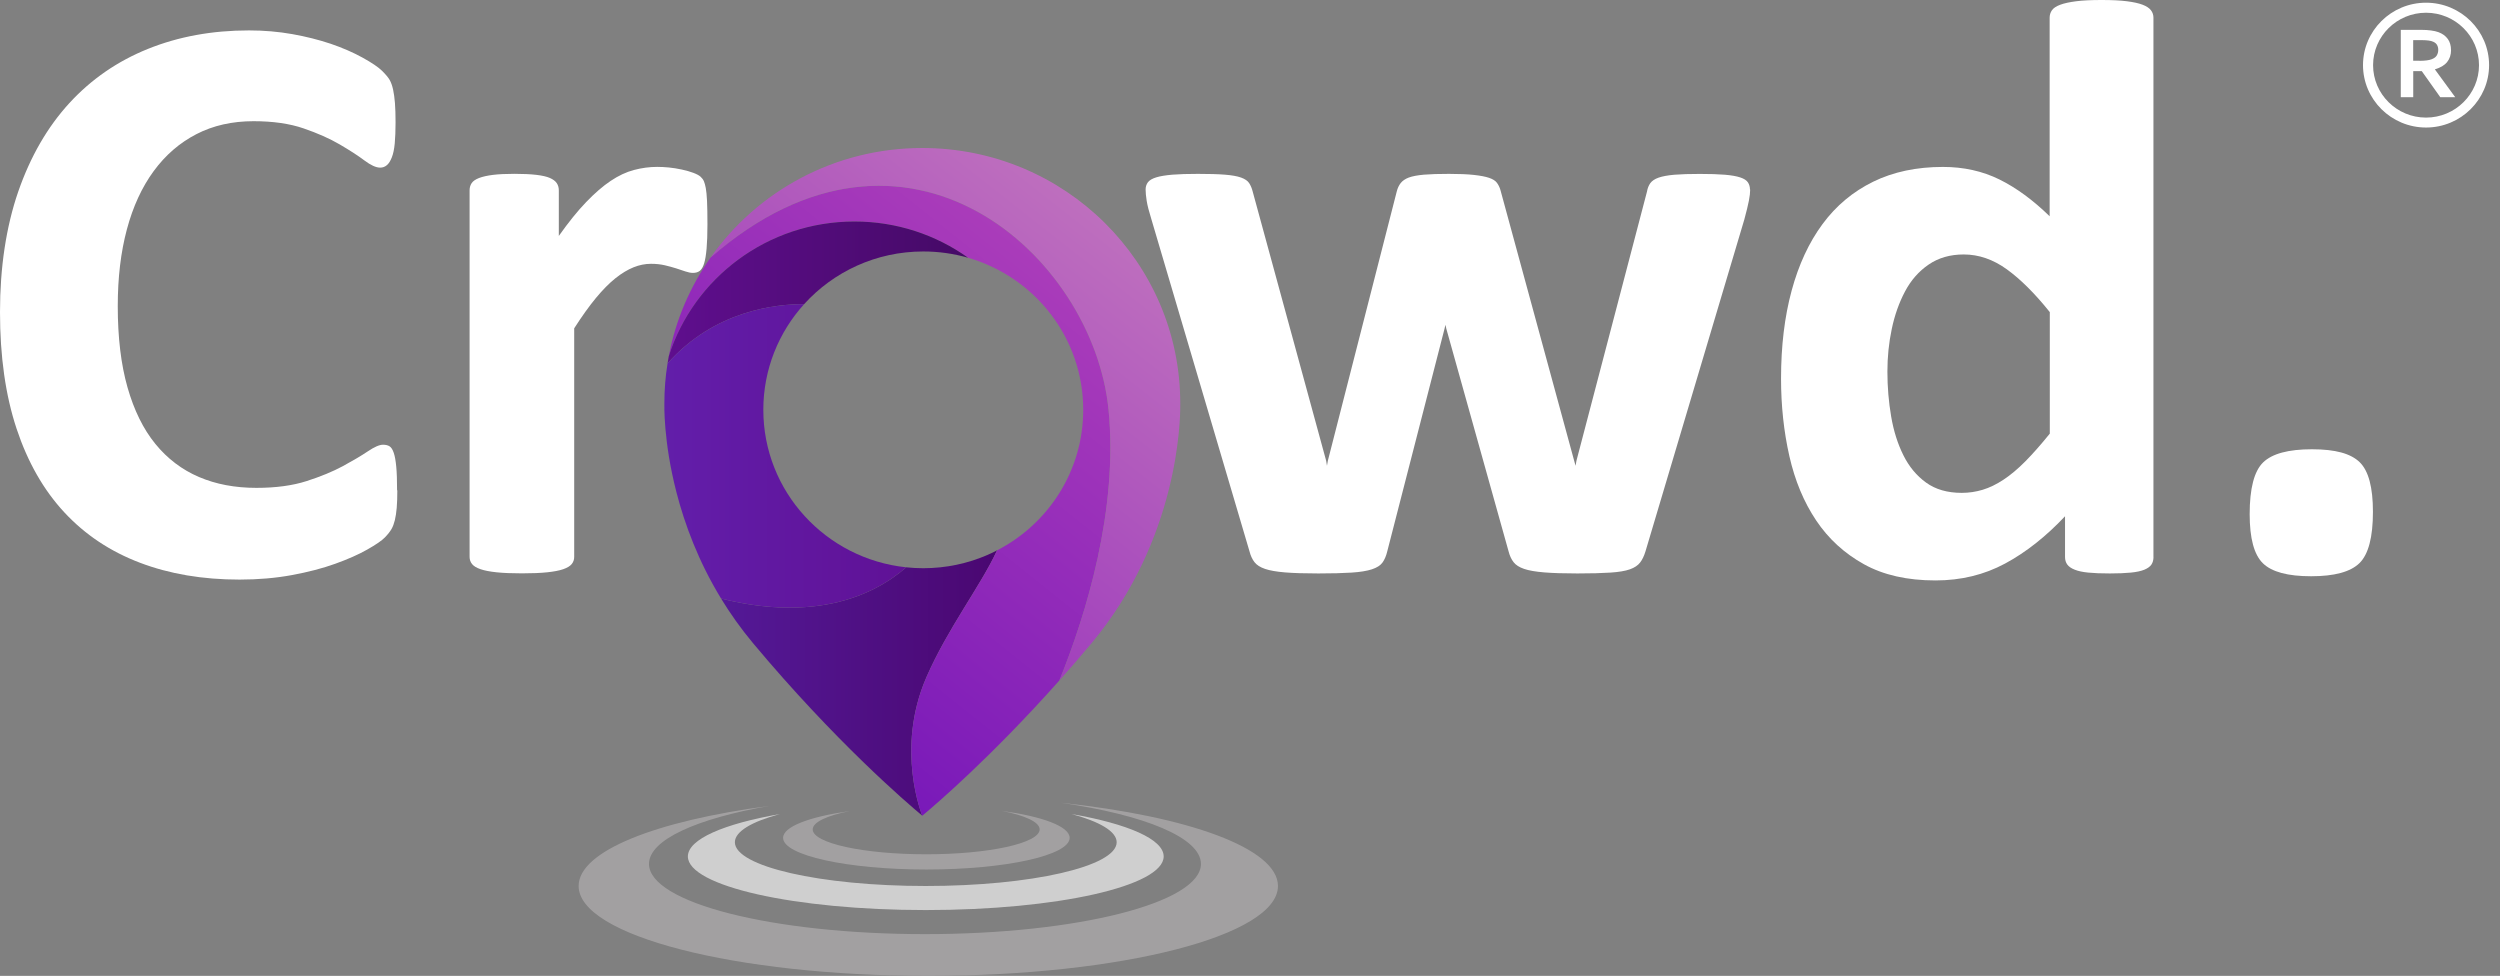 <svg width="228" height="89" viewBox="0 0 228 89" fill="none" xmlns="http://www.w3.org/2000/svg">
<rect x="0" y="0" width="228" height="89" fill="#808080" stroke="none"/>
<path d="M36.236 44.721C36.236 45.345 36.217 45.878 36.181 46.315C36.144 46.752 36.084 47.125 36.01 47.44C35.932 47.754 35.836 48.023 35.707 48.246C35.578 48.469 35.38 48.728 35.1 49.015C34.824 49.302 34.285 49.671 33.49 50.122C32.694 50.573 31.724 51.001 30.574 51.415C29.424 51.83 28.113 52.171 26.636 52.445C25.16 52.718 23.564 52.859 21.848 52.859C18.49 52.859 15.464 52.349 12.759 51.32C10.059 50.295 7.76 48.765 5.869 46.729C3.979 44.694 2.525 42.148 1.513 39.101C0.501 36.05 0 32.502 0 28.454C0 24.405 0.557 20.671 1.665 17.469C2.774 14.272 4.328 11.585 6.32 9.409C8.312 7.236 10.703 5.583 13.495 4.458C16.283 3.334 19.355 2.773 22.713 2.773C24.074 2.773 25.39 2.887 26.65 3.11C27.91 3.334 29.079 3.63 30.151 3.989C31.222 4.354 32.188 4.773 33.048 5.246C33.908 5.72 34.506 6.125 34.847 6.462C35.187 6.799 35.422 7.082 35.546 7.305C35.67 7.528 35.771 7.815 35.849 8.165C35.923 8.516 35.983 8.926 36.02 9.404C36.056 9.878 36.075 10.465 36.075 11.167C36.075 11.918 36.047 12.551 36.001 13.079C35.951 13.603 35.863 14.031 35.734 14.354C35.606 14.678 35.458 14.919 35.279 15.065C35.104 15.215 34.902 15.288 34.672 15.288C34.295 15.288 33.812 15.069 33.232 14.632C32.653 14.195 31.898 13.708 30.978 13.17C30.058 12.633 28.959 12.146 27.685 11.709C26.411 11.271 24.889 11.053 23.122 11.053C21.177 11.053 19.443 11.444 17.916 12.232C16.388 13.02 15.087 14.145 14.015 15.607C12.943 17.069 12.129 18.836 11.573 20.912C11.016 22.989 10.74 25.325 10.74 27.921C10.74 30.772 11.034 33.24 11.628 35.326C12.221 37.412 13.068 39.133 14.167 40.481C15.266 41.829 16.591 42.836 18.141 43.5C19.691 44.165 21.439 44.493 23.384 44.493C25.151 44.493 26.678 44.288 27.966 43.874C29.253 43.459 30.357 43.004 31.277 42.508C32.197 42.007 32.956 41.56 33.55 41.16C34.143 40.759 34.603 40.559 34.929 40.559C35.182 40.559 35.385 40.609 35.537 40.709C35.688 40.809 35.813 41.009 35.914 41.31C36.015 41.611 36.089 42.029 36.139 42.567C36.19 43.104 36.213 43.824 36.213 44.721H36.236Z" fill="white"/>
<path d="M64.519 20.466C64.519 21.368 64.491 22.105 64.441 22.679C64.39 23.253 64.316 23.704 64.215 24.027C64.114 24.351 63.981 24.578 63.82 24.701C63.654 24.829 63.447 24.888 63.194 24.888C62.992 24.888 62.766 24.842 62.513 24.756C62.26 24.669 61.975 24.574 61.662 24.474C61.345 24.373 61 24.282 60.623 24.191C60.246 24.105 59.827 24.059 59.372 24.059C58.843 24.059 58.309 24.164 57.78 24.378C57.251 24.592 56.699 24.92 56.134 25.371C55.568 25.822 54.974 26.423 54.354 27.169C53.733 27.921 53.07 28.845 52.367 29.943V50.787C52.367 51.037 52.293 51.256 52.141 51.443C51.989 51.629 51.732 51.784 51.364 51.912C50.996 52.039 50.513 52.13 49.906 52.194C49.299 52.258 48.531 52.29 47.597 52.29C46.663 52.29 45.895 52.258 45.288 52.194C44.681 52.13 44.198 52.039 43.83 51.912C43.462 51.789 43.204 51.629 43.052 51.443C42.901 51.256 42.827 51.037 42.827 50.787V17.355C42.827 17.105 42.891 16.887 43.016 16.7C43.14 16.513 43.37 16.358 43.696 16.231C44.023 16.108 44.446 16.012 44.966 15.948C45.481 15.885 46.134 15.853 46.916 15.853C47.698 15.853 48.392 15.885 48.922 15.948C49.45 16.012 49.86 16.103 50.15 16.231C50.439 16.358 50.646 16.513 50.775 16.7C50.899 16.887 50.964 17.105 50.964 17.355V21.518C51.847 20.27 52.679 19.236 53.461 18.426C54.243 17.615 54.988 16.968 55.697 16.495C56.405 16.021 57.109 15.689 57.817 15.502C58.525 15.315 59.229 15.22 59.938 15.22C60.264 15.22 60.618 15.238 61 15.274C61.377 15.311 61.768 15.374 62.173 15.461C62.578 15.548 62.932 15.648 63.231 15.762C63.534 15.876 63.755 15.994 63.893 16.117C64.031 16.244 64.132 16.381 64.197 16.531C64.261 16.681 64.316 16.887 64.367 17.151C64.418 17.415 64.454 17.806 64.482 18.33C64.505 18.854 64.519 19.569 64.519 20.466Z" fill="white"/>
<path d="M159.616 17.283C159.616 17.556 159.579 17.893 159.501 18.294C159.423 18.694 159.285 19.268 159.082 20.02L150.072 50.272C149.943 50.696 149.782 51.042 149.579 51.301C149.377 51.566 149.069 51.771 148.65 51.921C148.232 52.071 147.638 52.171 146.87 52.221C146.102 52.272 145.095 52.299 143.862 52.299C142.629 52.299 141.617 52.267 140.835 52.203C140.054 52.139 139.442 52.035 139 51.884C138.559 51.734 138.237 51.529 138.034 51.265C137.832 51.001 137.68 50.673 137.579 50.272L131.898 29.957L131.825 29.62L131.747 29.957L126.521 50.272C126.42 50.696 126.273 51.042 126.085 51.301C125.896 51.566 125.574 51.771 125.119 51.921C124.663 52.071 124.047 52.171 123.265 52.221C122.483 52.272 121.471 52.299 120.238 52.299C119.006 52.299 117.962 52.267 117.189 52.203C116.421 52.139 115.814 52.035 115.372 51.884C114.93 51.734 114.609 51.529 114.406 51.265C114.204 51.001 114.052 50.673 113.951 50.272L105.014 20.02C104.788 19.296 104.641 18.726 104.577 18.312C104.512 17.898 104.48 17.556 104.48 17.283C104.48 17.032 104.549 16.814 104.687 16.627C104.825 16.44 105.078 16.29 105.446 16.176C105.809 16.062 106.302 15.985 106.923 15.93C107.539 15.88 108.316 15.857 109.25 15.857C110.257 15.857 111.081 15.88 111.711 15.93C112.341 15.98 112.833 16.067 113.187 16.194C113.541 16.322 113.785 16.49 113.923 16.7C114.061 16.914 114.172 17.169 114.245 17.469L120.947 42.025L121.02 42.476L121.099 42.025L127.382 17.469C127.455 17.169 127.575 16.914 127.74 16.7C127.906 16.49 128.15 16.317 128.476 16.194C128.803 16.071 129.263 15.985 129.856 15.93C130.45 15.88 131.213 15.857 132.147 15.857C133.081 15.857 133.839 15.889 134.419 15.953C134.999 16.017 135.459 16.103 135.799 16.217C136.139 16.331 136.378 16.481 136.516 16.668C136.654 16.855 136.765 17.073 136.838 17.324L143.577 42.066L143.692 42.48L143.77 42.029L150.205 17.474C150.255 17.173 150.357 16.918 150.508 16.704C150.66 16.495 150.913 16.322 151.267 16.199C151.622 16.076 152.1 15.989 152.707 15.935C153.314 15.885 154.082 15.862 155.016 15.862C155.95 15.862 156.713 15.885 157.307 15.935C157.9 15.985 158.365 16.067 158.71 16.181C159.055 16.294 159.285 16.445 159.409 16.631C159.533 16.818 159.597 17.037 159.597 17.287L159.616 17.283Z" fill="white"/>
<path d="M196.399 50.796C196.399 51.069 196.334 51.301 196.21 51.488C196.081 51.675 195.87 51.83 195.566 51.957C195.263 52.08 194.853 52.171 194.334 52.221C193.818 52.272 193.179 52.299 192.42 52.299C191.611 52.299 190.957 52.272 190.451 52.221C189.946 52.171 189.536 52.085 189.219 51.957C188.901 51.834 188.676 51.675 188.538 51.488C188.4 51.301 188.331 51.069 188.331 50.796V47.084C186.588 48.933 184.766 50.373 182.862 51.397C180.958 52.422 178.842 52.936 176.519 52.936C173.943 52.936 171.768 52.445 169.988 51.456C168.208 50.468 166.754 49.138 165.632 47.462C164.51 45.786 163.696 43.833 163.19 41.597C162.684 39.361 162.431 37.006 162.431 34.529C162.431 31.555 162.753 28.882 163.397 26.505C164.041 24.132 164.979 22.105 166.216 20.434C167.453 18.758 168.994 17.474 170.834 16.572C172.674 15.671 174.799 15.224 177.195 15.224C179.09 15.224 180.806 15.607 182.347 16.367C183.888 17.128 185.415 18.248 186.928 19.724V1.612C186.928 1.362 186.997 1.139 187.135 0.938C187.273 0.738 187.526 0.569 187.894 0.433C188.257 0.296 188.745 0.191 189.352 0.114C189.959 0.036 190.727 0 191.661 0C192.595 0 193.363 0.036 193.97 0.114C194.577 0.191 195.056 0.296 195.41 0.433C195.764 0.569 196.017 0.738 196.169 0.938C196.321 1.139 196.394 1.362 196.394 1.612V50.796H196.399ZM186.933 28.454C185.571 26.755 184.265 25.457 183.014 24.555C181.763 23.654 180.457 23.207 179.095 23.207C177.858 23.207 176.791 23.513 175.894 24.127C174.997 24.738 174.279 25.557 173.737 26.582C173.194 27.607 172.789 28.75 172.527 30.011C172.26 31.273 172.131 32.566 172.131 33.891C172.131 35.289 172.246 36.651 172.472 37.976C172.697 39.301 173.07 40.481 173.589 41.519C174.104 42.558 174.794 43.386 175.655 44.01C176.515 44.634 177.6 44.949 178.911 44.949C179.569 44.949 180.204 44.853 180.825 44.666C181.441 44.48 182.076 44.174 182.72 43.746C183.363 43.323 184.026 42.767 184.707 42.08C185.387 41.392 186.132 40.549 186.942 39.547V28.449L186.933 28.454Z" fill="white"/>
<path d="M216.412 46.67C216.412 48.993 216.002 50.555 215.184 51.356C214.365 52.158 212.893 52.554 210.773 52.554C208.652 52.554 207.189 52.162 206.38 51.374C205.57 50.587 205.17 49.093 205.17 46.893C205.17 44.543 205.58 42.968 206.398 42.171C207.217 41.374 208.703 40.973 210.846 40.973C212.99 40.973 214.392 41.364 215.202 42.152C216.012 42.94 216.412 44.448 216.412 46.67Z" fill="white"/>
<path d="M116.55 80.803C116.55 85.329 102.272 89 84.66 89C67.049 89 52.771 85.329 52.771 80.803C52.771 77.619 59.832 74.86 70.144 73.502C63.525 74.659 59.188 76.595 59.188 78.79C59.188 82.328 70.457 85.193 84.357 85.193C98.257 85.193 109.526 82.328 109.526 78.79C109.526 76.394 104.37 74.313 96.734 73.211C108.362 74.436 116.55 77.374 116.55 80.803Z" fill="#A2A0A1"/>
<path d="M106.127 78.107C106.127 80.807 96.412 82.998 84.43 82.998C72.448 82.998 62.734 80.807 62.734 78.107C62.734 76.531 66.023 75.133 71.133 74.24C68.566 74.933 67.021 75.83 67.021 76.813C67.021 79.017 74.817 80.803 84.43 80.803C94.044 80.803 101.84 79.017 101.84 76.813C101.84 75.83 100.295 74.933 97.728 74.24C102.838 75.133 106.127 76.531 106.127 78.107Z" fill="#CFCFCF"/>
<path d="M97.553 76.412C97.553 78.007 91.703 79.3 84.486 79.3C77.269 79.3 71.418 78.007 71.418 76.412C71.418 75.383 73.847 74.482 77.504 73.967C75.424 74.381 74.118 74.978 74.118 75.643C74.118 76.895 78.75 77.911 84.467 77.911C90.185 77.911 94.816 76.895 94.816 75.643C94.816 74.969 93.473 74.363 91.344 73.949C95.069 74.459 97.553 75.37 97.553 76.412Z" fill="#A2A0A1"/>
<path d="M84.486 61.771C81.62 68.361 84.113 74.391 84.113 74.391C82.632 73.161 76.114 67.559 68.672 58.652C67.555 57.313 66.589 55.947 65.761 54.585C69.551 55.541 72.683 55.591 75.231 55.154H75.236C78.736 54.558 81.142 53.055 82.646 51.739C83.156 51.793 83.676 51.821 84.205 51.821C86.289 51.821 88.271 51.388 90.06 50.609C90.359 50.482 90.649 50.341 90.934 50.19C89.435 53.442 86.427 57.304 84.486 61.771Z" fill="url(#paint0_linear_35_211)"/>
<path d="M96.619 62.054C90.456 68.985 85.396 73.325 84.113 74.391C84.113 74.391 81.62 68.361 84.486 61.771C86.427 57.304 89.435 53.442 90.934 50.19C95.603 47.786 98.79 42.949 98.79 37.375C98.79 30.804 94.356 25.257 88.29 23.508C85.373 21.427 81.79 20.202 77.927 20.202C69.988 20.202 63.268 25.361 60.995 32.475C61.616 29.182 62.941 26.131 64.804 23.485C82.71 7.856 99.729 23.349 101.099 37.375C101.992 46.479 99.08 55.951 96.619 62.054Z" fill="url(#paint1_linear_35_211)"/>
<path d="M88.29 23.508C86.992 23.135 85.622 22.934 84.205 22.934C79.891 22.934 76.008 24.788 73.336 27.739C70.825 27.725 65.181 28.29 60.88 33.144C60.913 32.926 60.949 32.707 60.991 32.489C60.991 32.484 60.995 32.48 60.995 32.475C63.268 25.361 69.988 20.202 77.927 20.202C81.79 20.202 85.373 21.427 88.29 23.508Z" fill="url(#paint2_linear_35_211)"/>
<path d="M82.646 51.739C81.142 53.055 78.736 54.558 75.236 55.154H75.231C72.683 55.591 69.551 55.541 65.761 54.585C63.682 51.178 62.44 47.795 61.695 44.908C60.476 40.19 60.591 36.792 60.591 36.792C60.591 35.549 60.687 34.333 60.88 33.144C65.181 28.29 70.825 27.725 73.336 27.739C71.023 30.294 69.615 33.673 69.615 37.375C69.615 44.83 75.319 50.969 82.646 51.739Z" fill="url(#paint3_linear_35_211)"/>
<path d="M99.554 58.652C98.556 59.845 97.576 60.983 96.619 62.054C99.08 55.951 101.992 46.479 101.099 37.375C99.729 23.349 82.71 7.856 64.804 23.485C69.054 17.447 76.119 13.498 84.113 13.498C97.107 13.498 107.64 23.927 107.64 36.792V36.929C107.649 38.268 107.493 49.143 99.554 58.652Z" fill="url(#paint4_linear_35_211)"/>
<path d="M221.255 11.631C218.086 11.631 215.506 9.076 215.506 5.938C215.506 2.801 218.086 0.246 221.255 0.246C224.424 0.246 227.005 2.801 227.005 5.938C227.005 9.076 224.424 11.631 221.255 11.631ZM221.255 1.161C218.592 1.161 216.425 3.306 216.425 5.943C216.425 8.58 218.592 10.725 221.255 10.725C223.918 10.725 226.085 8.58 226.085 5.943C226.085 3.306 223.918 1.161 221.255 1.161Z" fill="white"/>
<path d="M223.536 4.568C223.536 4.996 223.417 5.36 223.178 5.656C222.939 5.957 222.566 6.175 222.069 6.321V6.339L223.914 8.862H222.552L220.864 6.485H220.087V8.862H218.951V2.723H220.837C221.149 2.723 221.439 2.742 221.706 2.778C221.973 2.814 222.203 2.865 222.396 2.937C222.759 3.074 223.04 3.279 223.238 3.552C223.435 3.825 223.532 4.162 223.532 4.572L223.536 4.568ZM220.643 5.547C220.901 5.547 221.122 5.533 221.306 5.51C221.485 5.488 221.637 5.451 221.761 5.406C221.991 5.319 222.147 5.201 222.235 5.055C222.322 4.905 222.368 4.736 222.368 4.545C222.368 4.381 222.331 4.235 222.262 4.108C222.193 3.98 222.074 3.88 221.908 3.807C221.798 3.757 221.664 3.721 221.499 3.698C221.333 3.675 221.131 3.661 220.892 3.661H220.082V5.542H220.643V5.547Z" fill="white"/>
<defs>
<linearGradient id="paint0_linear_35_211" x1="65.761" y1="62.29" x2="90.934" y2="62.29" gradientUnits="userSpaceOnUse">
<stop stop-color="#541997"/>
<stop offset="1" stop-color="#4A0771"/>
</linearGradient>
<linearGradient id="paint1_linear_35_211" x1="66.451" y1="60.305" x2="95.447" y2="23.941" gradientUnits="userSpaceOnUse">
<stop stop-color="#7919B9"/>
<stop offset="1" stop-color="#AA3CBA"/>
</linearGradient>
<linearGradient id="paint2_linear_35_211" x1="60.88" y1="26.673" x2="88.29" y2="26.673" gradientUnits="userSpaceOnUse">
<stop stop-color="#5F0E8E"/>
<stop offset="1" stop-color="#450A66"/>
</linearGradient>
<linearGradient id="paint3_linear_35_211" x1="60.591" y1="41.579" x2="82.646" y2="41.579" gradientUnits="userSpaceOnUse">
<stop stop-color="#621EAA"/>
<stop offset="1" stop-color="#601196"/>
</linearGradient>
<linearGradient id="paint4_linear_35_211" x1="73.161" y1="52.29" x2="99.469" y2="18.817" gradientUnits="userSpaceOnUse">
<stop stop-color="#9B37BC"/>
<stop offset="1" stop-color="#BE6FBE"/>
</linearGradient>
</defs>
</svg>
